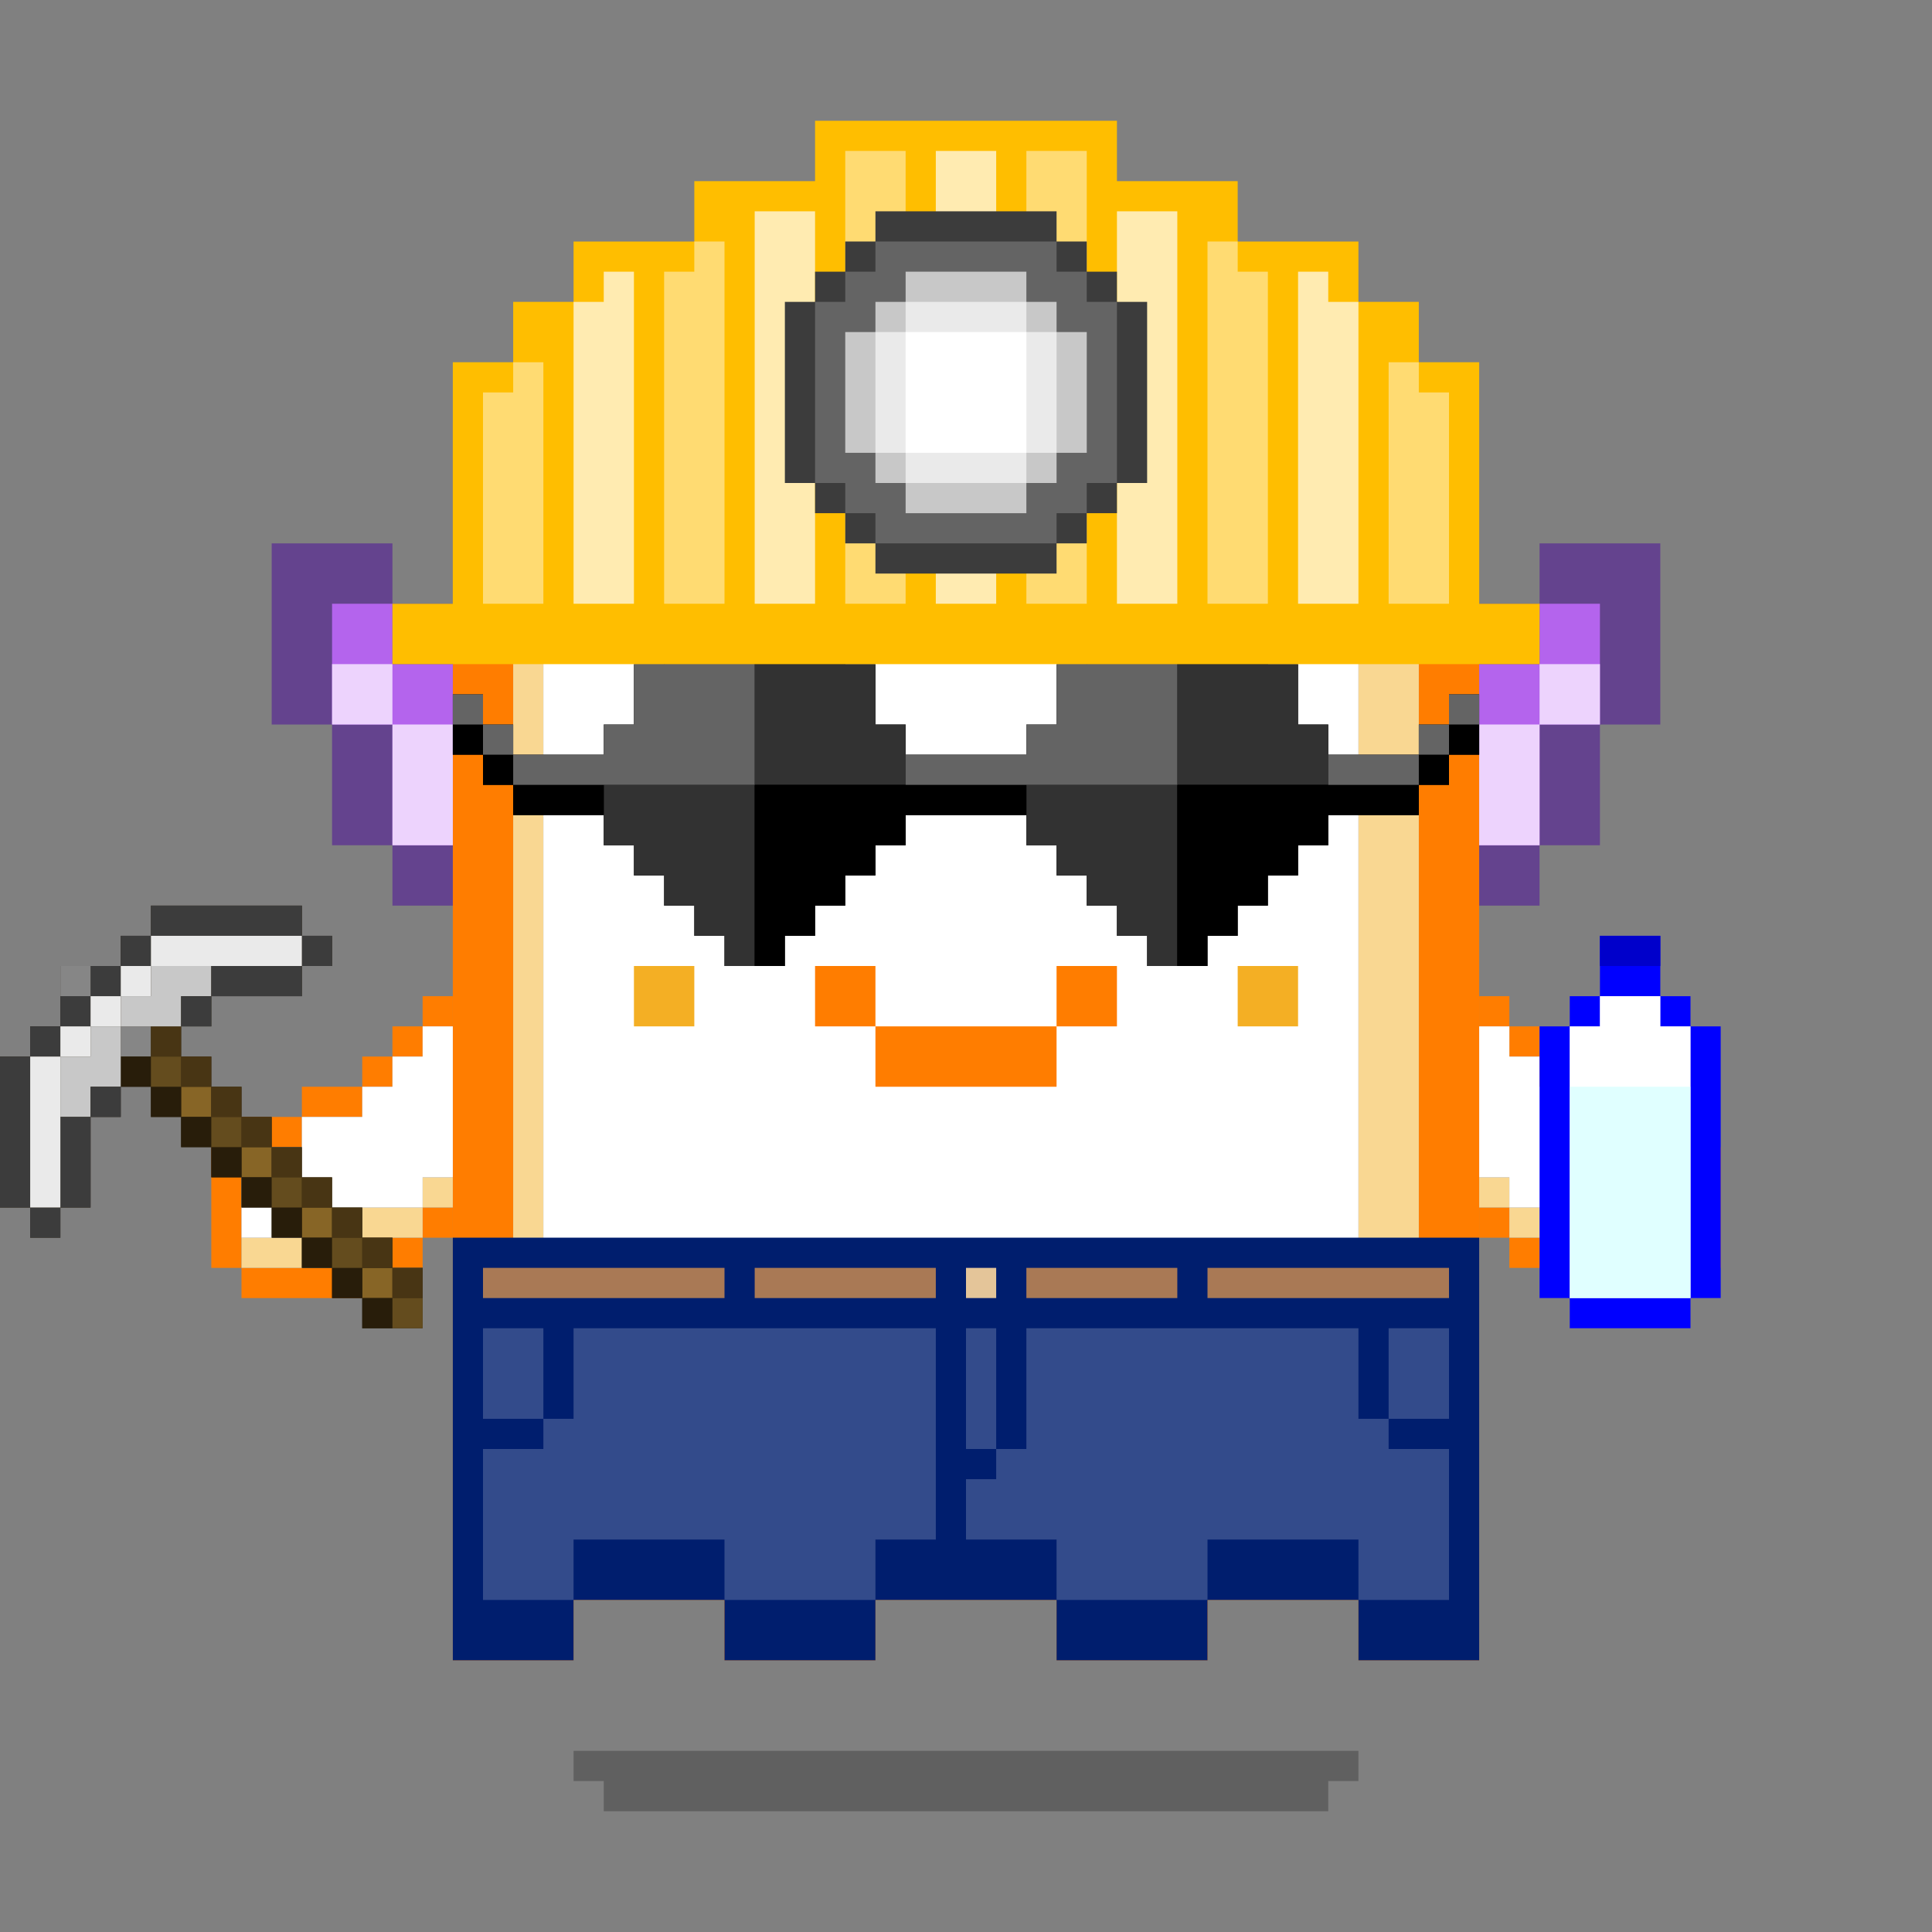 <svg xmlns="http://www.w3.org/2000/svg" viewBox="0 0 64 64"><rect x="0" y="0" width="64" height="64" fill="#808080" stroke="none"/><g class="gotchi-bg"><defs fill="#fff"><pattern id="a" patternUnits="userSpaceOnUse" width="4" height="4"><path d="M0 0h1v1H0zm2 2h1v1H2z"/></pattern><pattern id="b" patternUnits="userSpaceOnUse" x="0" y="0" width="2" height="2"><path d="M0 0h1v1H0z"/></pattern><pattern id="c" patternUnits="userSpaceOnUse" x="-2" y="0" width="8" height="1"><path d="M0 0h1v1H0zm2 0h1v1H2zm2 0h1v1H4z"/></pattern><pattern id="d" patternUnits="userSpaceOnUse" x="0" y="0" width="4" height="4"><path d="M0 0h1v1H0zm0 2h1v1H0zm1 0V1h1v1zm1 0h1v1H2zm0-1h1V0H2zm1 2h1v1H3z"/></pattern><pattern id="e" patternUnits="userSpaceOnUse" width="64" height="32"><path d="M4 4h1v1H4zm7 0h1v1h-1zm7 0h1v1h-1zm7 0h1v1h-1zm7 0h1v1h-1zm7 0h1v1h-1zm7 0h1v1h-1zm7 0h1v1h-1zm7 0h1v1h-1z"/><path fill="url(#a)" d="M0 8h64v7H0z"/><path fill="url(#b)" d="M0 16h64v1H0z"/><path fill="url(#c)" d="M0 18h64v1H0z"/><path fill="url(#b)" d="M22 18h15v1H22zM0 20h64v3H0z"/><path fill="url(#d)" d="M0 24h64v8H0z"/></pattern><mask id="f"><path fill="url(#e)" d="M0 0h64v32H0z"/></mask></defs><path fill="#fff" d="M0 0h64v32H0z"/><path fill="#dea8ff" class="gotchi-secondary" mask="url(#f)" d="M0 0h64v32H0z"/><path fill="#dea8ff" class="gotchi-secondary" d="M0 32h64v32H0z"/><path mask="url(#f)" fill="#fff" transform="matrix(1 0 0 -1 0 64)" d="M0 0h64v32H0z"/></g><style>.gotchi-primary{fill:#FF7D00;}.gotchi-secondary{fill:#F9D792;}.gotchi-cheek{fill:#F4AF24;}.gotchi-eyeColor{fill:#EA8C27;}.gotchi-primary-mouth{fill:#FF7D00;}.gotchi-sleeves-up{display:none;}.gotchi-handsUp{display:none;}.gotchi-handsDownOpen{display:block;}.gotchi-handsDownClosed{display:none;}</style><g class="gotchi-bg"><defs fill="#fff"><pattern id="a" patternUnits="userSpaceOnUse" width="4" height="4"><path d="M0 0h1v1H0zm2 2h1v1H2z"/></pattern><pattern id="b" patternUnits="userSpaceOnUse" x="0" y="0" width="2" height="2"><path d="M0 0h1v1H0z"/></pattern><pattern id="c" patternUnits="userSpaceOnUse" x="-2" y="0" width="8" height="1"><path d="M0 0h1v1H0zm2 0h1v1H2zm2 0h1v1H4z"/></pattern><pattern id="d" patternUnits="userSpaceOnUse" x="0" y="0" width="4" height="4"><path d="M0 0h1v1H0zm0 2h1v1H0zm1 0V1h1v1zm1 0h1v1H2zm0-1h1V0H2zm1 2h1v1H3z"/></pattern><pattern id="e" patternUnits="userSpaceOnUse" width="64" height="32"><path d="M4 4h1v1H4zm7 0h1v1h-1zm7 0h1v1h-1zm7 0h1v1h-1zm7 0h1v1h-1zm7 0h1v1h-1zm7 0h1v1h-1zm7 0h1v1h-1zm7 0h1v1h-1z"/><path fill="url(#a)" d="M0 8h64v7H0z"/><path fill="url(#b)" d="M0 16h64v1H0z"/><path fill="url(#c)" d="M0 18h64v1H0z"/><path fill="url(#b)" d="M22 18h15v1H22zM0 20h64v3H0z"/><path fill="url(#d)" d="M0 24h64v8H0z"/></pattern><mask id="f"><path fill="url(#e)" d="M0 0h64v32H0z"/></mask></defs><path fill="#fff" d="M0 0h64v32H0z"/><path fill="#dea8ff" class="gotchi-secondary" mask="url(#f)" d="M0 0h64v32H0z"/><path fill="#dea8ff" class="gotchi-secondary" d="M0 32h64v32H0z"/><path mask="url(#f)" fill="#fff" transform="matrix(1 0 0 -1 0 64)" d="M0 0h64v32H0z"/></g><g class="gotchi-body"><g class="gotchi-primary"><path d="M21 12h2v-2h-4v2h1z"/><path d="M19 14v-2h-2v2h1zm6-4h2V8h-4v2h1z"/><path d="M29 8h8V6H27v2h1zm16 6h2v-2h-2v1z"/><path d="M48 14h-1v39h-2v2h4V14zm-11-4h4V8h-4v1z"/><path d="M41 12h4v-2h-4v1zM17 53V14h-2v41h4v-2h-1z"/><path d="M24 51h-5v2h5v-1z"/><path d="M27 53h-3v2h5v-2h-1zm18-2h-5v2h5v-1z"/><path d="M35 51h-6v2h6v-1z"/><path d="M38 53h-3v2h5v-2h-1z"/></g><g class="gotchi-secondary"><path d="M18 43v6h2v-1h2v1h2v2h-5v2h-2V14h2v1h-1v26z"/><path d="M27 51h-3v2h5v-2h-1zm11 0h-3v2h5v-2h-1z"/><path d="M35 49h-2v-1h-2v1h-2v2h6v-1zM25 11h2v-1h-4v1h1zm-4 2h2v-1h-4v1h1zm24 31v5h-1v-1h-2v1h-2v2h5v2h2V14h-2v29z"/><path d="M37 8H27v1h5v1h5V9zm8 4h-4v2h4v-1z"/><path d="M41 10h-4v2h4v-1z"/></g><path d="M44 14h-3v-2h-4v-2h-5V9h-5v2h-4v2h-4v2h-1v34h2v-1h2v1h2v2h5v-2h2v-1h2v1h2v2h5v-2h2v-1h2v1h1V14z" fill="#fff"/></g><path class="gotchi-cheek" d="M21 32v2h2v-2h-1zm21 0h-1v2h2v-2z"/><g class="gotchi-primary-mouth"><path d="M29 32h-2v2h2v-1z"/><path d="M33 34h-4v2h6v-2h-1z"/><path d="M36 32h-1v2h2v-2z"/></g><g class="gotchi-shadow"><path opacity=".25" d="M25 58H19v1h1v1h24V59h1V58h-1z" fill="#000"/></g><g class="gotchi-collateral" fill="#ff7d00"><path d="M37 16v-1h-1v-1h-1v1h-6v-2h5v-1h-6v3h-1v1h1v1h-1v1h1v3h6v-1h-5v-2h6v1h1v-1h1v-1h-1v-1h1zm-2 1h-6v-1h6v1z"/><path d="M34 19h1v1h-1zm0-6h1v1h-1z"/></g>
    <style>
        .gotchi-bg { display: none }
    </style>
<g class="gotchi-eyeColor"><g><path d="M23 25h-1v1h1v-1z" /><path d="M23 24h-1v1h1v-1zm4 2h-1v1h1v-1zm-3 0h-1v1h1v-1z" /><path d="M25 26h-1v1h1v-1zm2-1h-1v1h1v-1zm-3-1h-1v1h1v-1zm3-1h-1v1h1v-1z" /><path d="M28 24h-1v1h1v-1zm-3-1h-1v1h1v-1z" /><path d="M27 24h-1v1h1v-1z" /></g><path d="M27 28h-1v1h1v-1zm0-7h-1v1h1v-1zm-3 0h-1v1h1v-1z" class="gotchi-primary" /><path d="M26 26h-1v1h1v-1zm2-1h-1v1h1v-1zm-4 0h-1v1h1v-1zm0-2h-1v1h1v-1zm2 0h-1v1h1v-1z" /><path d="M24 28h-1v1h1v-1z" class="gotchi-primary" /><g><path d="M42 25h-1v1h1v-1z" /><path d="M42 24h-1v1h1v-1zm-5 1h-1v1h1v-1z" /><path d="M39 26h-1v1h1v-1zm2-1h-1v1h1v-1z" /><path d="M38 26h-1v1h1v-1zm-1-2h-1v1h1v-1z" /><path d="M38 24h-1v1h1v-1zm3-1h-1v1h1v-1z" /></g><path d="M38 28h-1v1h1v-1zm3 0h-1v1h1v-1z" class="gotchi-primary" /><path d="M38 23h1v1h-1" /><path d="M38 21h-1v1h1v-1zm3 0h-1v1h1v-1z" class="gotchi-primary" /><g><path d="M38 25h-1v1h1v-1zm3 1h-1v1h1v-1z" /><path d="M40 26h-1v1h1v-1zm-2-3h-1v1h1v-1zm3 1h-1v1h1v-1z" /><path d="M40 23h-1v1h1v-1z" /></g></g><g class="gotchi-wearable wearable-body"><svg x="15" y="41"><path d="M0 0v14h4v-2h5v2h5v-2h6v2h5v-2h5v2h4V0z" fill="#001e6e"/><path d="M16 2V1h-6v1h6zm8 0V1h-5v1h5zM9 2V1H1v1h8zm24 0V1h-8v1h8z" fill="#a97955"/><path d="M17,1h1v1h-1V1z" fill="#e4c599"/><g fill="#334b8b"><path d="M4,3v3H3v1H1v5h3v-2h5v2h5v-2h2V3H4z"/><path d="M3 3H1v3h2V3zm15 0h-1v4h1V3zm13 0v3h2V3h-2z"/><path d="M30,3H19v4h-1v1h-1v2h3v2h5v-2h5v2h3V7h-2V6h-1V3z"/></g></svg></g><g class="gotchi-handsDownClosed"><g class="gotchi-primary"><path d="M19 42h1v1h-1zm1-6h1v1h-1z"/><path d="M21 37h1v1h-1zm5 3v4h1v-4zm-5 3h-1v1h2v-1z"/><path d="M24 44h-2v1h4v-1h-1zm1-5h-1v1h2v-1z"/><path d="M23 38h-1v1h2v-1z"/></g><g class="gotchi-secondary"><path d="M19 43h1v1h-1zm5 2h-2v1h4v-1h-1z"/><path d="M27 41v3h1v-3zm-6 3h-1v1h2v-1z"/><path d="M26 44h1v1h-1zm-7-3h-1v2h1v-1z"/></g><g class="gotchi-primary"><path d="M44 42h1v1h-1zm-1-6h1v1h-1z"/><path d="M42 37h1v1h-1z"/><path d="M42 39v-1h-2v1h1zm0 4v1h2v-1h-1z"/><path d="M40 44h-2v1h4v-1h-1z"/><path d="M38 42v-2h-1v4h1v-1z"/><path d="M40 40v-1h-2v1h1z"/></g><g class="gotchi-secondary"><path d="M42 44v1h2v-1h-1zm-5-2v-1h-1v3h1v-1z"/><path d="M40 45h-2v1h4v-1h-1z"/><path d="M37 44h1v1h-1zm7-1h1v1h-1z"/></g></g><g class="gotchi-handsDownOpen"><g class="gotchi-primary"><path d="M14 40h1v1h-1v-1zm-1-6h1v1h-1v-1z"/><path d="M14 33h1v1h-1v-1zm-2 2h1v1h-1v-1zm-5 3h1v4H7v-4zm5 3h2v1h-2v-1z"/><path d="M8 42h4v1H8v-1zm0-5h2v1H8v-1z"/><path d="M10,36h2v1h-2V36z"/></g><g class="gotchi-secondary"><path d="M14,39h1v1h-1V39z"/><path d="M12,40h2v1h-2V40z"/><path d="M8,41h4v1H8V41z"/></g><path d="M8,38v3h4v-1h2v-1h1v-5h-1v1h-1v1h-1v1h-2v1H8z" fill="#fff" /><g class="gotchi-primary"><path d="M49 40h1v1h-1v-1zm1-6h1v1h-1v-1z"/><path d="M49 33h1v1h-1v-1zm2 2h1v1h-1v-1zm5 3h1v4h-1v-4zm-6 3h2v1h-2v-1z"/><path d="M52 42h4v1h-4v-1zm2-5h2v1h-2v-1z"/><path d="M52,36h2v1h-2V36z"/></g><g class="gotchi-secondary"><path d="M49,39h1v1h-1V39z"/><path d="M50,40h2v1h-2V40z"/><path d="M52,41h4v1h-4V41z"/></g><path d="M54,38v-1h-2v-1h-1v-1h-1v-1h-1v5h1v1h2v1h4v-3H54z" fill="#fff" /></g><g class="gotchi-handsUp"><g class="gotchi-secondary"><path d="M50,38h1v1h-1V38z"/><path d="M49 39h1v1h-1v-1zm2-2h1v1h-1v-1z"/><path d="M52,36h2v1h-2V36z"/><path d="M54,35h2v1h-2V35z"/></g><path d="M52,32v1h-2v1h-1v5h1v-1h1v-1h1v-1h2v-1h2v-3H52z" fill="#fff"/><g class="gotchi-primary"><path d="M49,33h1v1h-1V33z"/><path d="M50 32h2v1h-2v-1zm0 7h1v1h-1v-1z"/><path d="M49 40h1v1h-1v-1zm2-2h1v1h-1v-1z"/><path d="M52 37h2v1h-2v-1zm0-6h4v1h-4v-1z"/><path d="M56,32h1v4h-1V32z"/><path d="M54,36h2v1h-2V36z"/></g><g class="gotchi-secondary"><path d="M13,38h1v1h-1V38z"/><path d="M14 39h1v1h-1v-1zm-2-2h1v1h-1v-1z"/><path d="M10,36h2v1h-2V36z"/><path d="M8,35h2v1H8V35z"/></g><path d="M8,32v3h2v1h2v1h1v1h1v1h1v-5h-1v-1h-2v-1H8z" fill="#fff"/><g class="gotchi-primary"><path d="M14,33h1v1h-1V33z"/><path d="M12 32h2v1h-2v-1zm1 7h1v1h-1v-1z"/><path d="M14 40h1v1h-1v-1zm-2-2h1v1h-1v-1z"/><path d="M10 37h2v1h-2v-1zm-2-6h4v1H8v-1z"/><path d="M7,32h1v4H7V32z"/><path d="M8,36h2v1H8V36z"/></g></g><g class="gotchi-wearable wearable-face"><svg x="9" y="18"><path d="M5 2H4V0H0v6h2v4h2v2h2V2z" fill="#64438e"/><path d="M5 4H4V2H2v4h2v4h2V4z" fill="#b464ed"/><g fill="#edd3fd"><path d="M4 4H2v2h2V5z"/><path d="M5 6H4v4h2V6z"/></g><path d="M41 2h1V0h4v6h-2v4h-2v2h-2V2z" fill="#64438e"/><path d="M41 4h1V2h2v4h-2v4h-2V4z" fill="#b464ed"/><g fill="#edd3fd"><path d="M42 4h2v2h-2V5z"/><path d="M41 6h1v4h-2V6z"/></g></svg></g><g class="gotchi-wearable wearable-eyes"><svg x="15" y="19"><path d="M33 4v1h-1v1h-3V5h-1V3h-1V2h-1V1h-1V0h-2v1h-1v1h-1v1h-1v2h-1v1h-4V5h-1V3h-1V2h-1V1h-1V0H9v1H8v1H7v1H6v2H5v1H2V5H1V4H0v2h1v1h1v1h3v1h1v1h1v1h1v1h1v1h2v-1h1v-1h1v-1h1V9h1V8h4v1h1v1h1v1h1v1h1v1h2v-1h1v-1h1v-1h1V9h1V8h3V7h1V6h1V4z"/><g fill="#323232"><path d="M5,7v2h1v1h1v1h1v1h1v1h1V7H5z"/><path d="M14 3h-1V2h-1V1h-1V0h-1v7h5V5h-1V3zm5 4v2h1v1h1v1h1v1h1v1h1V7h-5z"/><path d="M28,5V3h-1V2h-1V1h-1V0h-1v7h5V5H28z"/></g><path d="M10 7v6h1v-1h1v-1h1v-1h1V9h1V8h4V7h-9zm23-2h1v1h-1V5zm-9 2v6h1v-1h1v-1h1v-1h1V9h1V8h3V7h-8z"/><path d="M32 6h1v1h-1V6zM0 5h1v1H0V5zm2 2h3v1H2V7z"/><path d="M1,6h1v1H1V6z"/><g fill="#646464"><path d="M9 1H8v1H7v1H6v2H5v1H2v1h8V0H9v1zm14 0h-1v1h-1v1h-1v2h-1v1h-4v1h9V0h-1v1zm9 4h1v1h-1V5z"/><path d="M33 4h1v1h-1V4zm-4 2h3v1h-3V6zM1 5h1v1H1V5z"/><path d="M0,4h1v1H0V4z"/></g></svg></g><g class="gotchi-wearable wearable-head"><svg x="13" y="4"><path d="M36 16V8h-2V6h-2V4h-4V2h-4V0H14v2h-4v2H6v2H4v2H2v8H0v2h38v-2z" fill="#ffbe00"/><path d="M34 9V8h-1v8h2V9h-1zM4 9H3v7h2V8H4v1zm17 7h2V1h-2v15zm-6 0h2V1h-2v15zM10 5H9v11h2V4h-1v1zm18-1h-1v12h2V5h-1V4z" fill="#ffdb72"/><path d="M31 6V5h-1v11h2V6h-1zM7 6H6v10h2V5H7v1zm11 10h2V1h-2v15zM14 3h-2v13h2V3zm10 0v13h2V3h-2z" fill="#ffebb1"/><path d="M24 6V5h-1V4h-1V3h-6v1h-1v1h-1v1h-1v6h1v1h1v1h1v1h6v-1h1v-1h1v-1h1V6z" fill="#3c3c3c"/><path d="M23 6V5h-1V4h-6v1h-1v1h-1v6h1v1h1v1h6v-1h1v-1h1V6z" fill="#646464"/><path d="M22 7V6h-1V5h-4v1h-1v1h-1v4h1v1h1v1h4v-1h1v-1h1V7z" fill="#c8c8c8"/><path d="M21 7V6h-4v1h-1v4h1v1h4v-1h1V7z" fill="#eaeaea"/><path d="M17,7v4h4V7H17z" fill="#fff"/></svg></g><g class="gotchi-wearable wearable-hand wearable-hand-left"><svg x="0" y="30"><path d="M13 12v-1h-1v-1h-1V9h-1V8H9V7H8V6H7V5H6V4h1V3h3V2h1V1h-1V0H5v1H4v1H2v2H1v1H0v5h1v1h1v-1h1V7h1V6h1v1h1v1h1v1h1v1h1v1h1v1h1v1h1v1h2v-2z" fill="#281d0a"/><path d="M12 12h1v1h-1v-1zm-2-2h1v1h-1v-1zM8 8h1v1H8V8zM6 6h1v1H6V6z" fill="#876526"/><path d="M4,4h1v1H4V4z" fill="#868686"/><g fill="#483514"><path d="M13,12h1v1h-1V12z"/><path d="M12 11h1v1h-1v-1zm-2-2h1v1h-1V9zM8 7h1v1H8V7zM6 5h1v1H6V5z"/><path d="M11 10h1v1h-1v-1zM9 8h1v1H9V8zM7 6h1v1H7V6zM5 4h1v1H5V4z"/></g><g fill="#281d0a"><path d="M12,13h1v1h-1V13z"/><path d="M11 12h1v1h-1v-1zm-2-2h1v1H9v-1zM7 8h1v1H7V8zM5 6h1v1H5V6z"/><path d="M10 11h1v1h-1v-1zM8 9h1v1H8V9zM6 7h1v1H6V7zM4 5h1v1H4V5z"/></g><path d="M13 13h1v1h-1v-1zm-2-2h1v1h-1v-1zM9 9h1v1H9V9zM7 7h1v1H7V7zM5 5h1v1H5V5z" fill="#644c1e"/><g fill="#c8c8c8"><path d="M5,2v1H4v1h2V3h1V2H5z"/><path d="M3,5H2v2h1V6h1V4H3V5z"/></g><g fill="#3c3c3c"><path d="M3,2h1v1H3V2z"/><path d="M2 3h1v1H2V3zm2-2h1v1H4V1z"/><path d="M1,4h1v1H1V4z"/><path d="M0 10h1V5H0v5z"/><path d="M1,10h1v1H1V10z"/><path d="M3,7H2v3h1V7z"/><path d="M3 6h1v1H3V6zm2-6v1h5V0H5z"/><path d="M10,1h1v1h-1V1z"/><path d="M7,2v1h3V2H7z"/><path d="M6,3h1v1H6V3z"/></g><g fill="#eaeaea"><path d="M3,3h1v1H3V3z"/><path d="M4 2h1v1H4V2zM2 4h1v1H2V4z"/><path d="M1 10h1V5H1v5zm4-9v1h5V1H5z"/></g><path d="M2,2h1v1H2V2z" fill="#868686"/></svg></g><g class="gotchi-wearable wearable-hand wearable-hand-right"><svg x="7" y="31"><g transform="scale(-1, 1) translate(-50, 0)"><path d="M5 3V2H4V0H2v2H1v1H0v9h1v1h4v-1h1V3z" fill="#00f"/><path d="M2,0v1h2V0H2z" fill="#0000cb"/><g fill="#fff"><path d="M4 3V2H2v1H1v9h4V3z" enable-background="new"/><path d="M4,3V2H2v1H1v9h4V3H4z" opacity=".5" enable-background="new"/></g><path d="M1,5v7h4V5H1z" opacity=".5" fill="#c3ffff" enable-background="new"/></g></svg></g></svg>